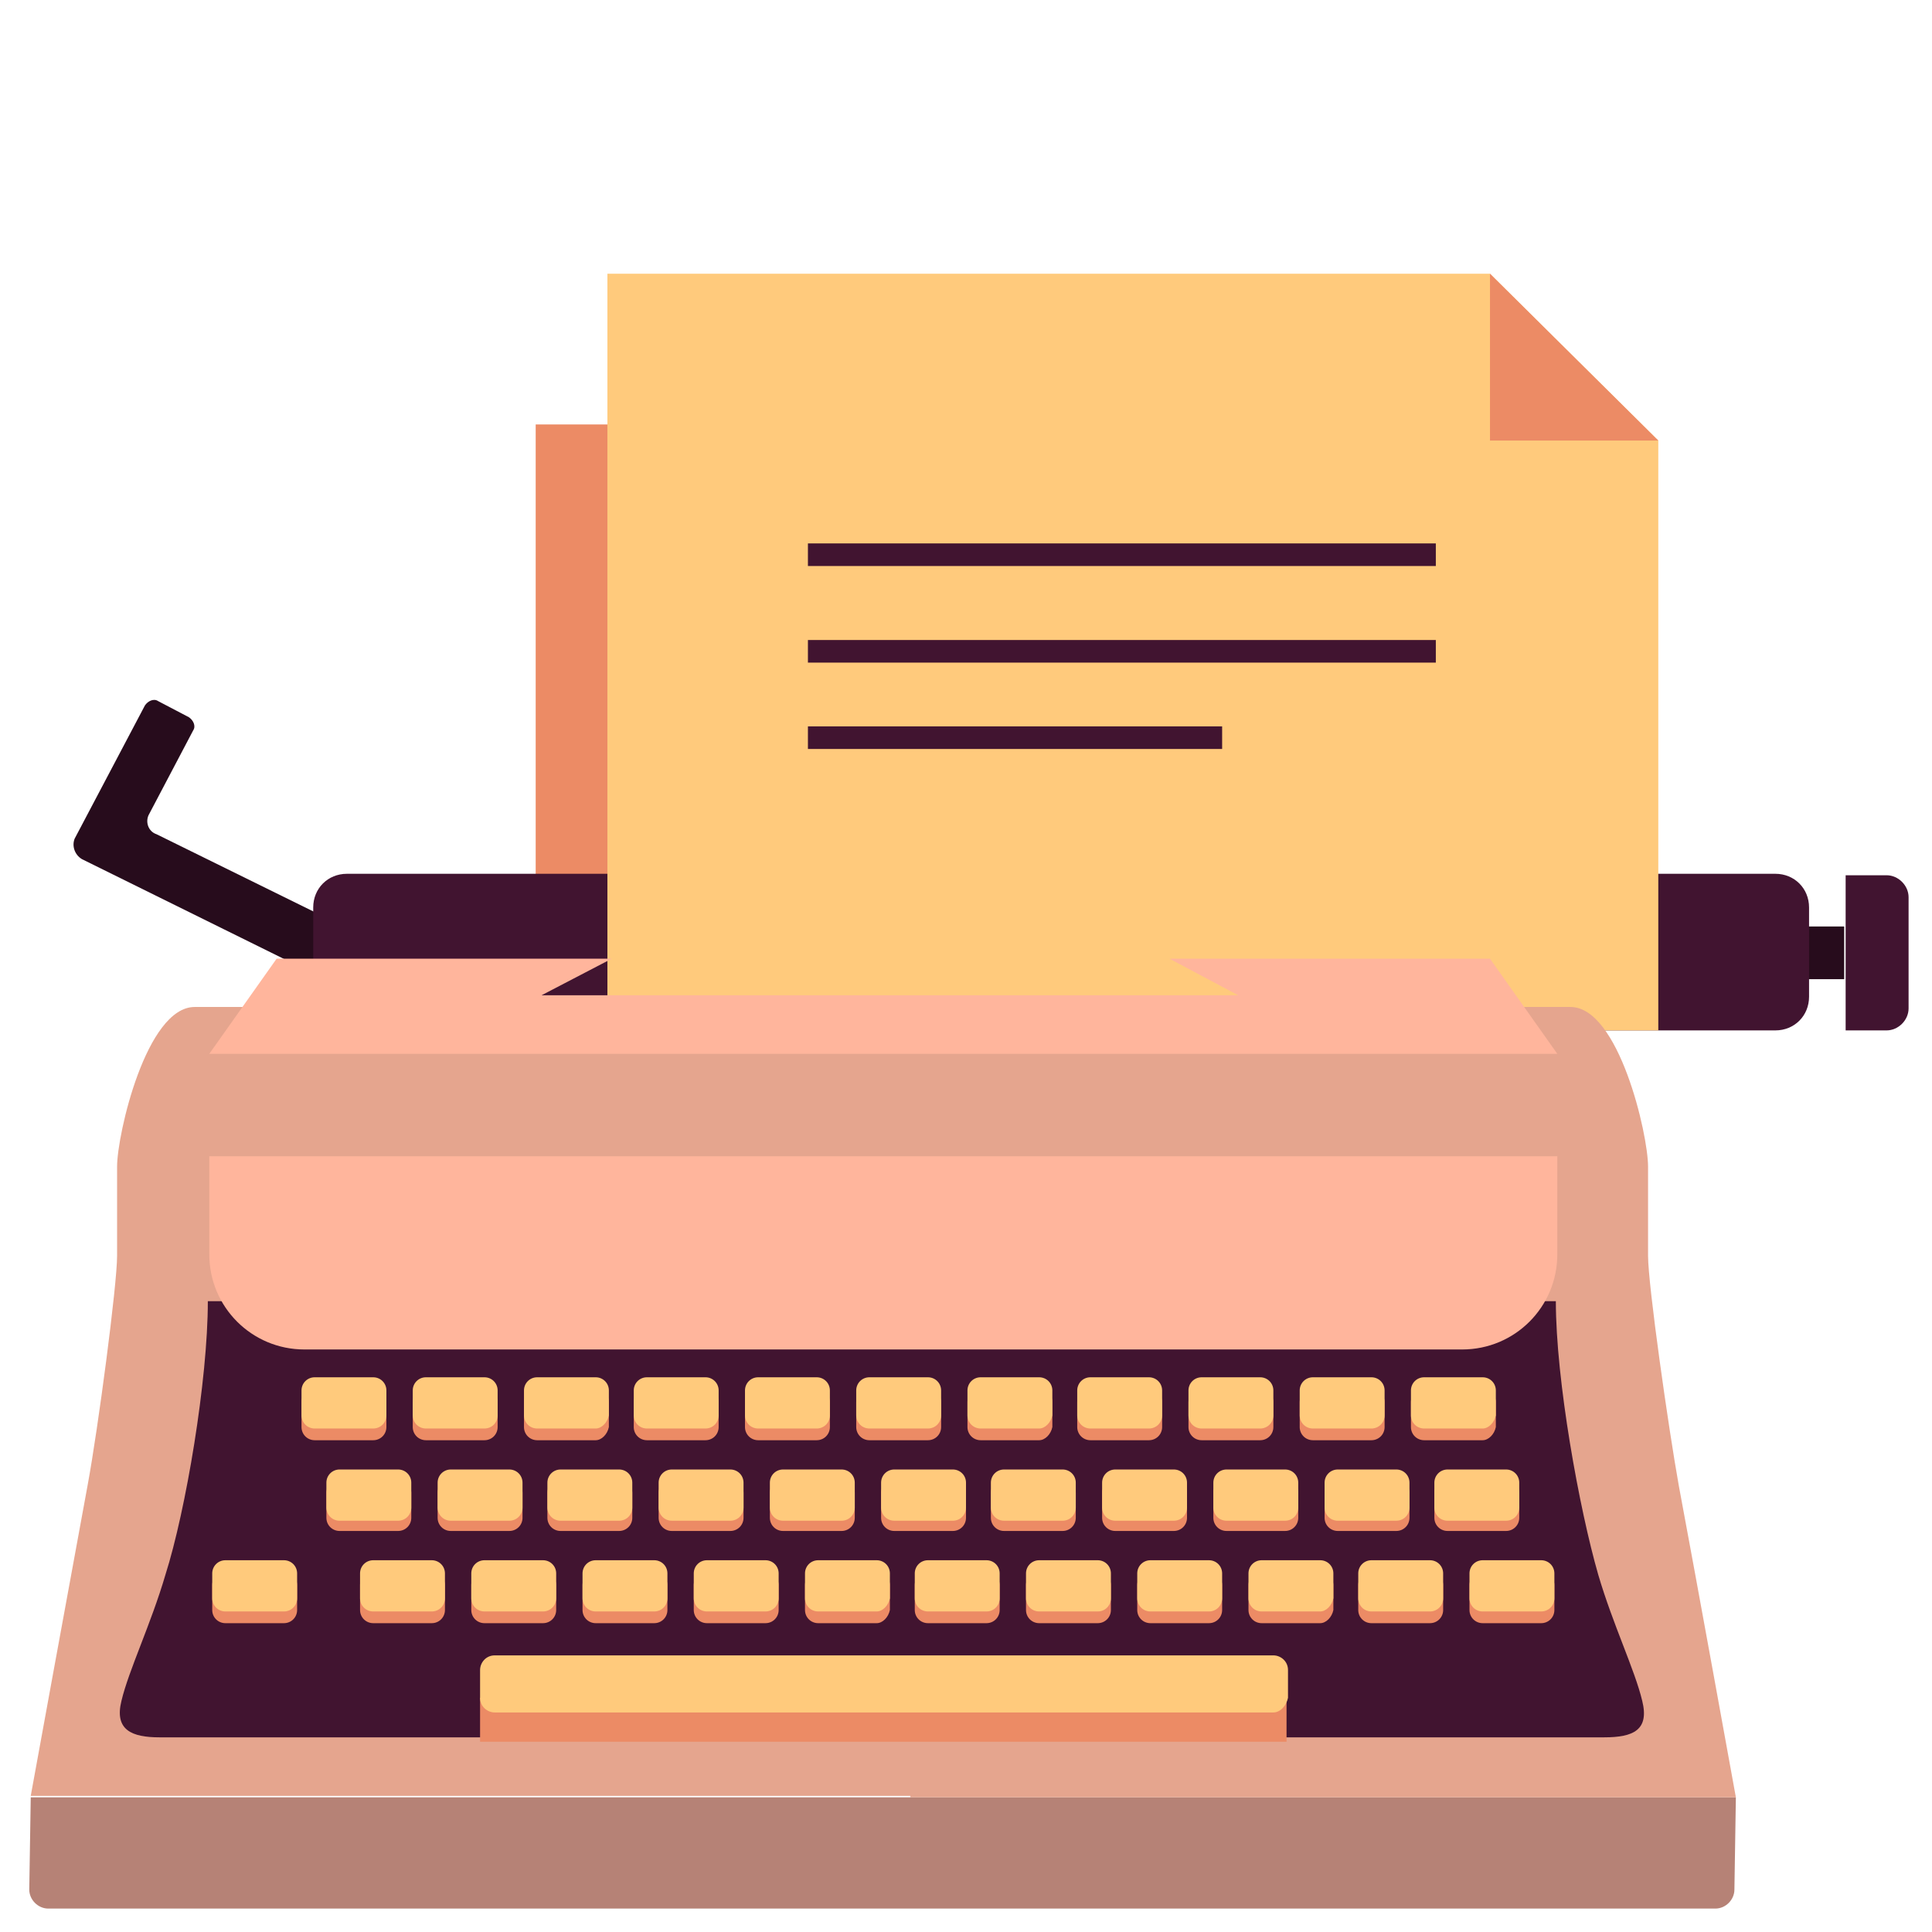 <?xml version="1.0" encoding="utf-8"?>
<!-- Generator: Adobe Illustrator 22.1.0, SVG Export Plug-In . SVG Version: 6.00 Build 0)  -->
<svg version="1.1" id="Layer_1" xmlns="http://www.w3.org/2000/svg" xmlns:xlink="http://www.w3.org/1999/xlink" x="0px" y="0px"
	 viewBox="0 0 132 132" style="enable-background:new 0 0 132 132;" xml:space="preserve">
<style type="text/css">
	.st0{fill:#EC8B65;}
	.st1{fill:#270C1C;}
	.st2{fill:#411430;}
	.st3{fill:#FFCA7C;}
	.st4{fill:#B68276;}
	.st5{fill:#E5A58E;}
	.st6{fill:#FFB59C;}
	.st7{fill:none;stroke:#411430;stroke-width:1.544;stroke-miterlimit:10;}
</style>
<rect x="36.6" y="29" class="st0" width="71.8" height="41.4"/>
<g>
	<rect x="122.4" y="63.3" class="st1" width="3.6" height="3.6"/>
	<path class="st2" d="M128.9,70.4h-2.8V59.8h2.8c0.8,0,1.5,0.7,1.5,1.5v7.6C130.4,69.7,129.7,70.4,128.9,70.4z"/>
</g>
<path class="st1" d="M22.2,66.9L5.6,58.7c-0.5-0.3-0.7-0.9-0.5-1.4l4.8-9.1c0.2-0.3,0.6-0.5,0.9-0.3l2.1,1.1
	c0.3,0.2,0.5,0.6,0.3,0.9l-3,5.7c-0.3,0.5-0.1,1.2,0.5,1.4l13.2,6.5L22.2,66.9z"/>
<path class="st2" d="M23.7,70.4h97.6c1.3,0,2.3-1,2.3-2.3V62c0-1.3-1-2.3-2.3-2.3H23.7c-1.3,0-2.3,1-2.3,2.3v6.1
	C21.4,69.4,22.5,70.4,23.7,70.4z"/>
<polygon class="st3" points="101.8,18.7 41.5,18.7 41.5,70.4 113.3,70.4 113.3,30.1 "/>
<polygon class="st0" points="101.8,30.1 101.8,18.7 113.3,30.1 "/>
<path class="st4" d="M117.2,130.4H3.3c-0.7,0-1.3-0.6-1.3-1.3l0.1-6.3h116.5l-0.1,6.3C118.5,129.8,117.9,130.4,117.2,130.4z"/>
<path class="st5" d="M62.2,122.8h56.4c0,0-2.7-14.9-3.9-21.3c-0.7-3.9-2.1-13.7-2.1-15.7s0-4.7,0-6.1c0-2.2-2-10.9-5.3-10.9
	c-3.1,0-16.7,0-16.7,0v2.1H62.2H30v-2.1c0,0-13.6,0-16.7,0c-3.3,0-5.3,8.7-5.3,10.9c0,1.4,0,4.1,0,6.1S6.7,97.6,6,101.4
	c-1.2,6.5-3.9,21.3-3.9,21.3H62.2z"/>
<path class="st2" d="M60.1,118.7h49.5c2,0,3.1-0.5,2.6-2.5c-0.5-2.1-2-5.2-3-8.6c-1.3-4.5-2.9-13.3-2.9-18.7c-5.7,0-46.3,0-46.3,0
	s-40.1,0-45.8,0c0,5.4-1.5,14.3-2.9,18.7c-1,3.4-2.5,6.5-3,8.6c-0.5,2,0.7,2.5,2.6,2.5H60.1z"/>
<g>
	<rect x="32.8" y="116" class="st0" width="55.1" height="3"/>
	<path class="st3" d="M87,117H33.8c-0.5,0-1-0.4-1-1v-1.9c0-0.5,0.4-1,1-1H87c0.5,0,1,0.4,1,1v1.9C87.9,116.5,87.5,117,87,117z"/>
</g>
<g>
	<g>
		<g>
			<path class="st0" d="M25.5,98.4h-4c-0.5,0-0.9-0.4-0.9-0.9v-1.7c0-0.5,0.4-0.9,0.9-0.9h4c0.5,0,0.9,0.4,0.9,0.9v1.7
				C26.4,98,26,98.4,25.5,98.4z"/>
			<path class="st3" d="M25.5,97.6h-4c-0.5,0-0.9-0.4-0.9-0.9v-1.7c0-0.5,0.4-0.9,0.9-0.9h4c0.5,0,0.9,0.4,0.9,0.9v1.7
				C26.4,97.2,26,97.6,25.5,97.6z"/>
		</g>
		<g>
			<path class="st0" d="M33.1,98.4h-4c-0.5,0-0.9-0.4-0.9-0.9v-1.7c0-0.5,0.4-0.9,0.9-0.9h4c0.5,0,0.9,0.4,0.9,0.9v1.7
				C34,98,33.6,98.4,33.1,98.4z"/>
			<path class="st3" d="M33.1,97.6h-4c-0.5,0-0.9-0.4-0.9-0.9v-1.7c0-0.5,0.4-0.9,0.9-0.9h4c0.5,0,0.9,0.4,0.9,0.9v1.7
				C34,97.2,33.6,97.6,33.1,97.6z"/>
		</g>
		<g>
			<path class="st0" d="M40.7,98.4h-4c-0.5,0-0.9-0.4-0.9-0.9v-1.7c0-0.5,0.4-0.9,0.9-0.9h4c0.5,0,0.9,0.4,0.9,0.9v1.7
				C41.5,98,41.1,98.4,40.7,98.4z"/>
			<path class="st3" d="M40.7,97.6h-4c-0.5,0-0.9-0.4-0.9-0.9v-1.7c0-0.5,0.4-0.9,0.9-0.9h4c0.5,0,0.9,0.4,0.9,0.9v1.7
				C41.5,97.2,41.1,97.6,40.7,97.6z"/>
		</g>
		<g>
			<path class="st0" d="M48.2,98.4h-4c-0.5,0-0.9-0.4-0.9-0.9v-1.7c0-0.5,0.4-0.9,0.9-0.9h4c0.5,0,0.9,0.4,0.9,0.9v1.7
				C49.1,98,48.7,98.4,48.2,98.4z"/>
			<path class="st3" d="M48.2,97.6h-4c-0.5,0-0.9-0.4-0.9-0.9v-1.7c0-0.5,0.4-0.9,0.9-0.9h4c0.5,0,0.9,0.4,0.9,0.9v1.7
				C49.1,97.2,48.7,97.6,48.2,97.6z"/>
		</g>
		<g>
			<path class="st0" d="M55.8,98.4h-4c-0.5,0-0.9-0.4-0.9-0.9v-1.7c0-0.5,0.4-0.9,0.9-0.9h4c0.5,0,0.9,0.4,0.9,0.9v1.7
				C56.7,98,56.3,98.4,55.8,98.4z"/>
			<path class="st3" d="M55.8,97.6h-4c-0.5,0-0.9-0.4-0.9-0.9v-1.7c0-0.5,0.4-0.9,0.9-0.9h4c0.5,0,0.9,0.4,0.9,0.9v1.7
				C56.7,97.2,56.3,97.6,55.8,97.6z"/>
		</g>
		<g>
			<path class="st0" d="M63.4,98.4h-4c-0.5,0-0.9-0.4-0.9-0.9v-1.7c0-0.5,0.4-0.9,0.9-0.9h4c0.5,0,0.9,0.4,0.9,0.9v1.7
				C64.3,98,63.9,98.4,63.4,98.4z"/>
			<path class="st3" d="M63.4,97.6h-4c-0.5,0-0.9-0.4-0.9-0.9v-1.7c0-0.5,0.4-0.9,0.9-0.9h4c0.5,0,0.9,0.4,0.9,0.9v1.7
				C64.3,97.2,63.9,97.6,63.4,97.6z"/>
		</g>
		<g>
			<path class="st0" d="M71,98.4h-4c-0.5,0-0.9-0.4-0.9-0.9v-1.7c0-0.5,0.4-0.9,0.9-0.9h4c0.5,0,0.9,0.4,0.9,0.9v1.7
				C71.8,98,71.4,98.4,71,98.4z"/>
			<path class="st3" d="M71,97.6h-4c-0.5,0-0.9-0.4-0.9-0.9v-1.7c0-0.5,0.4-0.9,0.9-0.9h4c0.5,0,0.9,0.4,0.9,0.9v1.7
				C71.8,97.2,71.4,97.6,71,97.6z"/>
		</g>
		<g>
			<path class="st0" d="M78.5,98.4h-4c-0.5,0-0.9-0.4-0.9-0.9v-1.7c0-0.5,0.4-0.9,0.9-0.9h4c0.5,0,0.9,0.4,0.9,0.9v1.7
				C79.4,98,79,98.4,78.5,98.4z"/>
			<path class="st3" d="M78.5,97.6h-4c-0.5,0-0.9-0.4-0.9-0.9v-1.7c0-0.5,0.4-0.9,0.9-0.9h4c0.5,0,0.9,0.4,0.9,0.9v1.7
				C79.4,97.2,79,97.6,78.5,97.6z"/>
		</g>
		<g>
			<path class="st0" d="M86.1,98.4h-4c-0.5,0-0.9-0.4-0.9-0.9v-1.7c0-0.5,0.4-0.9,0.9-0.9h4c0.5,0,0.9,0.4,0.9,0.9v1.7
				C87,98,86.6,98.4,86.1,98.4z"/>
			<path class="st3" d="M86.1,97.6h-4c-0.5,0-0.9-0.4-0.9-0.9v-1.7c0-0.5,0.4-0.9,0.9-0.9h4c0.5,0,0.9,0.4,0.9,0.9v1.7
				C87,97.2,86.6,97.6,86.1,97.6z"/>
		</g>
		<g>
			<path class="st0" d="M93.7,98.4h-4c-0.5,0-0.9-0.4-0.9-0.9v-1.7c0-0.5,0.4-0.9,0.9-0.9h4c0.5,0,0.9,0.4,0.9,0.9v1.7
				C94.6,98,94.2,98.4,93.7,98.4z"/>
			<path class="st3" d="M93.7,97.6h-4c-0.5,0-0.9-0.4-0.9-0.9v-1.7c0-0.5,0.4-0.9,0.9-0.9h4c0.5,0,0.9,0.4,0.9,0.9v1.7
				C94.6,97.2,94.2,97.6,93.7,97.6z"/>
		</g>
		<g>
			<path class="st0" d="M101.3,98.4h-4c-0.5,0-0.9-0.4-0.9-0.9v-1.7c0-0.5,0.4-0.9,0.9-0.9h4c0.5,0,0.9,0.4,0.9,0.9v1.7
				C102.1,98,101.7,98.4,101.3,98.4z"/>
			<path class="st3" d="M101.3,97.6h-4c-0.5,0-0.9-0.4-0.9-0.9v-1.7c0-0.5,0.4-0.9,0.9-0.9h4c0.5,0,0.9,0.4,0.9,0.9v1.7
				C102.1,97.2,101.7,97.6,101.3,97.6z"/>
		</g>
	</g>
	<g>
		<g>
			<path class="st0" d="M27.2,104.6h-4c-0.5,0-0.9-0.4-0.9-0.9v-1.7c0-0.5,0.4-0.9,0.9-0.9h4c0.5,0,0.9,0.4,0.9,0.9v1.7
				C28.1,104.2,27.7,104.6,27.2,104.6z"/>
			<path class="st3" d="M27.2,103.9h-4c-0.5,0-0.9-0.4-0.9-0.9v-1.7c0-0.5,0.4-0.9,0.9-0.9h4c0.5,0,0.9,0.4,0.9,0.9v1.7
				C28.1,103.5,27.7,103.9,27.2,103.9z"/>
		</g>
		<g>
			<path class="st0" d="M34.8,104.6h-4c-0.5,0-0.9-0.4-0.9-0.9v-1.7c0-0.5,0.4-0.9,0.9-0.9h4c0.5,0,0.9,0.4,0.9,0.9v1.7
				C35.7,104.2,35.3,104.6,34.8,104.6z"/>
			<path class="st3" d="M34.8,103.9h-4c-0.5,0-0.9-0.4-0.9-0.9v-1.7c0-0.5,0.4-0.9,0.9-0.9h4c0.5,0,0.9,0.4,0.9,0.9v1.7
				C35.7,103.5,35.3,103.9,34.8,103.9z"/>
		</g>
		<g>
			<path class="st0" d="M42.3,104.6h-4c-0.5,0-0.9-0.4-0.9-0.9v-1.7c0-0.5,0.4-0.9,0.9-0.9h4c0.5,0,0.9,0.4,0.9,0.9v1.7
				C43.2,104.2,42.8,104.6,42.3,104.6z"/>
			<path class="st3" d="M42.3,103.9h-4c-0.5,0-0.9-0.4-0.9-0.9v-1.7c0-0.5,0.4-0.9,0.9-0.9h4c0.5,0,0.9,0.4,0.9,0.9v1.7
				C43.2,103.5,42.8,103.9,42.3,103.9z"/>
		</g>
		<g>
			<path class="st0" d="M49.9,104.6h-4c-0.5,0-0.9-0.4-0.9-0.9v-1.7c0-0.5,0.4-0.9,0.9-0.9h4c0.5,0,0.9,0.4,0.9,0.9v1.7
				C50.8,104.2,50.4,104.6,49.9,104.6z"/>
			<path class="st3" d="M49.9,103.9h-4c-0.5,0-0.9-0.4-0.9-0.9v-1.7c0-0.5,0.4-0.9,0.9-0.9h4c0.5,0,0.9,0.4,0.9,0.9v1.7
				C50.8,103.5,50.4,103.9,49.9,103.9z"/>
		</g>
		<g>
			<path class="st0" d="M57.5,104.6h-4c-0.5,0-0.9-0.4-0.9-0.9v-1.7c0-0.5,0.4-0.9,0.9-0.9h4c0.5,0,0.9,0.4,0.9,0.9v1.7
				C58.4,104.2,58,104.6,57.5,104.6z"/>
			<path class="st3" d="M57.5,103.9h-4c-0.5,0-0.9-0.4-0.9-0.9v-1.7c0-0.5,0.4-0.9,0.9-0.9h4c0.5,0,0.9,0.4,0.9,0.9v1.7
				C58.4,103.5,58,103.9,57.5,103.9z"/>
		</g>
		<g>
			<path class="st0" d="M65.1,104.6h-4c-0.5,0-0.9-0.4-0.9-0.9v-1.7c0-0.5,0.4-0.9,0.9-0.9h4c0.5,0,0.9,0.4,0.9,0.9v1.7
				C66,104.2,65.6,104.6,65.1,104.6z"/>
			<path class="st3" d="M65.1,103.9h-4c-0.5,0-0.9-0.4-0.9-0.9v-1.7c0-0.5,0.4-0.9,0.9-0.9h4c0.5,0,0.9,0.4,0.9,0.9v1.7
				C66,103.5,65.6,103.9,65.1,103.9z"/>
		</g>
		<g>
			<path class="st0" d="M72.6,104.6h-4c-0.5,0-0.9-0.4-0.9-0.9v-1.7c0-0.5,0.4-0.9,0.9-0.9h4c0.5,0,0.9,0.4,0.9,0.9v1.7
				C73.5,104.2,73.1,104.6,72.6,104.6z"/>
			<path class="st3" d="M72.6,103.9h-4c-0.5,0-0.9-0.4-0.9-0.9v-1.7c0-0.5,0.4-0.9,0.9-0.9h4c0.5,0,0.9,0.4,0.9,0.9v1.7
				C73.5,103.5,73.1,103.9,72.6,103.9z"/>
		</g>
		<g>
			<path class="st0" d="M80.2,104.6h-4c-0.5,0-0.9-0.4-0.9-0.9v-1.7c0-0.5,0.4-0.9,0.9-0.9h4c0.5,0,0.9,0.4,0.9,0.9v1.7
				C81.1,104.2,80.7,104.6,80.2,104.6z"/>
			<path class="st3" d="M80.2,103.9h-4c-0.5,0-0.9-0.4-0.9-0.9v-1.7c0-0.5,0.4-0.9,0.9-0.9h4c0.5,0,0.9,0.4,0.9,0.9v1.7
				C81.1,103.5,80.7,103.9,80.2,103.9z"/>
		</g>
		<g>
			<path class="st0" d="M87.8,104.6h-4c-0.5,0-0.9-0.4-0.9-0.9v-1.7c0-0.5,0.4-0.9,0.9-0.9h4c0.5,0,0.9,0.4,0.9,0.9v1.7
				C88.7,104.2,88.3,104.6,87.8,104.6z"/>
			<path class="st3" d="M87.8,103.9h-4c-0.5,0-0.9-0.4-0.9-0.9v-1.7c0-0.5,0.4-0.9,0.9-0.9h4c0.5,0,0.9,0.4,0.9,0.9v1.7
				C88.7,103.5,88.3,103.9,87.8,103.9z"/>
		</g>
		<g>
			<path class="st0" d="M95.4,104.6h-4c-0.5,0-0.9-0.4-0.9-0.9v-1.7c0-0.5,0.4-0.9,0.9-0.9h4c0.5,0,0.9,0.4,0.9,0.9v1.7
				C96.3,104.2,95.9,104.6,95.4,104.6z"/>
			<path class="st3" d="M95.4,103.9h-4c-0.5,0-0.9-0.4-0.9-0.9v-1.7c0-0.5,0.4-0.9,0.9-0.9h4c0.5,0,0.9,0.4,0.9,0.9v1.7
				C96.3,103.5,95.9,103.9,95.4,103.9z"/>
		</g>
		<g>
			<path class="st0" d="M102.9,104.6h-4c-0.5,0-0.9-0.4-0.9-0.9v-1.7c0-0.5,0.4-0.9,0.9-0.9h4c0.5,0,0.9,0.4,0.9,0.9v1.7
				C103.8,104.2,103.4,104.6,102.9,104.6z"/>
			<path class="st3" d="M102.9,103.9h-4c-0.5,0-0.9-0.4-0.9-0.9v-1.7c0-0.5,0.4-0.9,0.9-0.9h4c0.5,0,0.9,0.4,0.9,0.9v1.7
				C103.8,103.5,103.4,103.9,102.9,103.9z"/>
		</g>
	</g>
	<g>
		<g>
			<path class="st0" d="M29.5,110.9h-4c-0.5,0-0.9-0.4-0.9-0.9v-1.7c0-0.5,0.4-0.9,0.9-0.9h4c0.5,0,0.9,0.4,0.9,0.9v1.7
				C30.4,110.5,30,110.9,29.5,110.9z"/>
			<path class="st3" d="M29.5,110.1h-4c-0.5,0-0.9-0.4-0.9-0.9v-1.7c0-0.5,0.4-0.9,0.9-0.9h4c0.5,0,0.9,0.4,0.9,0.9v1.7
				C30.4,109.7,30,110.1,29.5,110.1z"/>
		</g>
		<g>
			<path class="st0" d="M19.4,110.9h-4c-0.5,0-0.9-0.4-0.9-0.9v-1.7c0-0.5,0.4-0.9,0.9-0.9h4c0.5,0,0.9,0.4,0.9,0.9v1.7
				C20.3,110.5,19.9,110.9,19.4,110.9z"/>
			<path class="st3" d="M19.4,110.1h-4c-0.5,0-0.9-0.4-0.9-0.9v-1.7c0-0.5,0.4-0.9,0.9-0.9h4c0.5,0,0.9,0.4,0.9,0.9v1.7
				C20.3,109.7,19.9,110.1,19.4,110.1z"/>
		</g>
		<g>
			<path class="st0" d="M37.1,110.9h-4c-0.5,0-0.9-0.4-0.9-0.9v-1.7c0-0.5,0.4-0.9,0.9-0.9h4c0.5,0,0.9,0.4,0.9,0.9v1.7
				C38,110.5,37.6,110.9,37.1,110.9z"/>
			<path class="st3" d="M37.1,110.1h-4c-0.5,0-0.9-0.4-0.9-0.9v-1.7c0-0.5,0.4-0.9,0.9-0.9h4c0.5,0,0.9,0.4,0.9,0.9v1.7
				C38,109.7,37.6,110.1,37.1,110.1z"/>
		</g>
		<g>
			<path class="st0" d="M44.7,110.9h-4c-0.5,0-0.9-0.4-0.9-0.9v-1.7c0-0.5,0.4-0.9,0.9-0.9h4c0.5,0,0.9,0.4,0.9,0.9v1.7
				C45.6,110.5,45.2,110.9,44.7,110.9z"/>
			<path class="st3" d="M44.7,110.1h-4c-0.5,0-0.9-0.4-0.9-0.9v-1.7c0-0.5,0.4-0.9,0.9-0.9h4c0.5,0,0.9,0.4,0.9,0.9v1.7
				C45.6,109.7,45.2,110.1,44.7,110.1z"/>
		</g>
		<g>
			<path class="st0" d="M52.3,110.9h-4c-0.5,0-0.9-0.4-0.9-0.9v-1.7c0-0.5,0.4-0.9,0.9-0.9h4c0.5,0,0.9,0.4,0.9,0.9v1.7
				C53.2,110.5,52.8,110.9,52.3,110.9z"/>
			<path class="st3" d="M52.3,110.1h-4c-0.5,0-0.9-0.4-0.9-0.9v-1.7c0-0.5,0.4-0.9,0.9-0.9h4c0.5,0,0.9,0.4,0.9,0.9v1.7
				C53.2,109.7,52.8,110.1,52.3,110.1z"/>
		</g>
		<g>
			<path class="st0" d="M59.9,110.9h-4c-0.5,0-0.9-0.4-0.9-0.9v-1.7c0-0.5,0.4-0.9,0.9-0.9h4c0.5,0,0.9,0.4,0.9,0.9v1.7
				C60.7,110.5,60.3,110.9,59.9,110.9z"/>
			<path class="st3" d="M59.9,110.1h-4c-0.5,0-0.9-0.4-0.9-0.9v-1.7c0-0.5,0.4-0.9,0.9-0.9h4c0.5,0,0.9,0.4,0.9,0.9v1.7
				C60.7,109.7,60.3,110.1,59.9,110.1z"/>
		</g>
		<g>
			<path class="st0" d="M67.4,110.9h-4c-0.5,0-0.9-0.4-0.9-0.9v-1.7c0-0.5,0.4-0.9,0.9-0.9h4c0.5,0,0.9,0.4,0.9,0.9v1.7
				C68.3,110.5,67.9,110.9,67.4,110.9z"/>
			<path class="st3" d="M67.4,110.1h-4c-0.5,0-0.9-0.4-0.9-0.9v-1.7c0-0.5,0.4-0.9,0.9-0.9h4c0.5,0,0.9,0.4,0.9,0.9v1.7
				C68.3,109.7,67.9,110.1,67.4,110.1z"/>
		</g>
		<g>
			<path class="st0" d="M75,110.9h-4c-0.5,0-0.9-0.4-0.9-0.9v-1.7c0-0.5,0.4-0.9,0.9-0.9h4c0.5,0,0.9,0.4,0.9,0.9v1.7
				C75.9,110.5,75.5,110.9,75,110.9z"/>
			<path class="st3" d="M75,110.1h-4c-0.5,0-0.9-0.4-0.9-0.9v-1.7c0-0.5,0.4-0.9,0.9-0.9h4c0.5,0,0.9,0.4,0.9,0.9v1.7
				C75.9,109.7,75.5,110.1,75,110.1z"/>
		</g>
		<g>
			<path class="st0" d="M82.6,110.9h-4c-0.5,0-0.9-0.4-0.9-0.9v-1.7c0-0.5,0.4-0.9,0.9-0.9h4c0.5,0,0.9,0.4,0.9,0.9v1.7
				C83.5,110.5,83.1,110.9,82.6,110.9z"/>
			<path class="st3" d="M82.6,110.1h-4c-0.5,0-0.9-0.4-0.9-0.9v-1.7c0-0.5,0.4-0.9,0.9-0.9h4c0.5,0,0.9,0.4,0.9,0.9v1.7
				C83.5,109.7,83.1,110.1,82.6,110.1z"/>
		</g>
		<g>
			<path class="st0" d="M90.2,110.9h-4c-0.5,0-0.9-0.4-0.9-0.9v-1.7c0-0.5,0.4-0.9,0.9-0.9h4c0.5,0,0.9,0.4,0.9,0.9v1.7
				C91,110.5,90.6,110.9,90.2,110.9z"/>
			<path class="st3" d="M90.2,110.1h-4c-0.5,0-0.9-0.4-0.9-0.9v-1.7c0-0.5,0.4-0.9,0.9-0.9h4c0.5,0,0.9,0.4,0.9,0.9v1.7
				C91,109.7,90.6,110.1,90.2,110.1z"/>
		</g>
		<g>
			<path class="st0" d="M97.7,110.9h-4c-0.5,0-0.9-0.4-0.9-0.9v-1.7c0-0.5,0.4-0.9,0.9-0.9h4c0.5,0,0.9,0.4,0.9,0.9v1.7
				C98.6,110.5,98.2,110.9,97.7,110.9z"/>
			<path class="st3" d="M97.7,110.1h-4c-0.5,0-0.9-0.4-0.9-0.9v-1.7c0-0.5,0.4-0.9,0.9-0.9h4c0.5,0,0.9,0.4,0.9,0.9v1.7
				C98.6,109.7,98.2,110.1,97.7,110.1z"/>
		</g>
		<g>
			<path class="st0" d="M105.3,110.9h-4c-0.5,0-0.9-0.4-0.9-0.9v-1.7c0-0.5,0.4-0.9,0.9-0.9h4c0.5,0,0.9,0.4,0.9,0.9v1.7
				C106.2,110.5,105.8,110.9,105.3,110.9z"/>
			<path class="st3" d="M105.3,110.1h-4c-0.5,0-0.9-0.4-0.9-0.9v-1.7c0-0.5,0.4-0.9,0.9-0.9h4c0.5,0,0.9,0.4,0.9,0.9v1.7
				C106.2,109.7,105.8,110.1,105.3,110.1z"/>
		</g>
	</g>
</g>
<path class="st6" d="M99.9,92.2H20.8c-3.6,0-6.5-2.9-6.5-6.5V79h92.1v6.7C106.4,89.3,103.5,92.2,99.9,92.2z"/>
<polygon class="st6" points="101.8,65.5 79.9,65.5 84.6,68 37,68 41.8,65.5 18.9,65.5 14.3,72 106.4,72 "/>
<line class="st7" x1="55.2" y1="37.9" x2="98.1" y2="37.9"/>
<line class="st7" x1="55.2" y1="44.5" x2="98.1" y2="44.5"/>
<line class="st7" x1="55.2" y1="50.4" x2="83.5" y2="50.4"/>
</svg>

